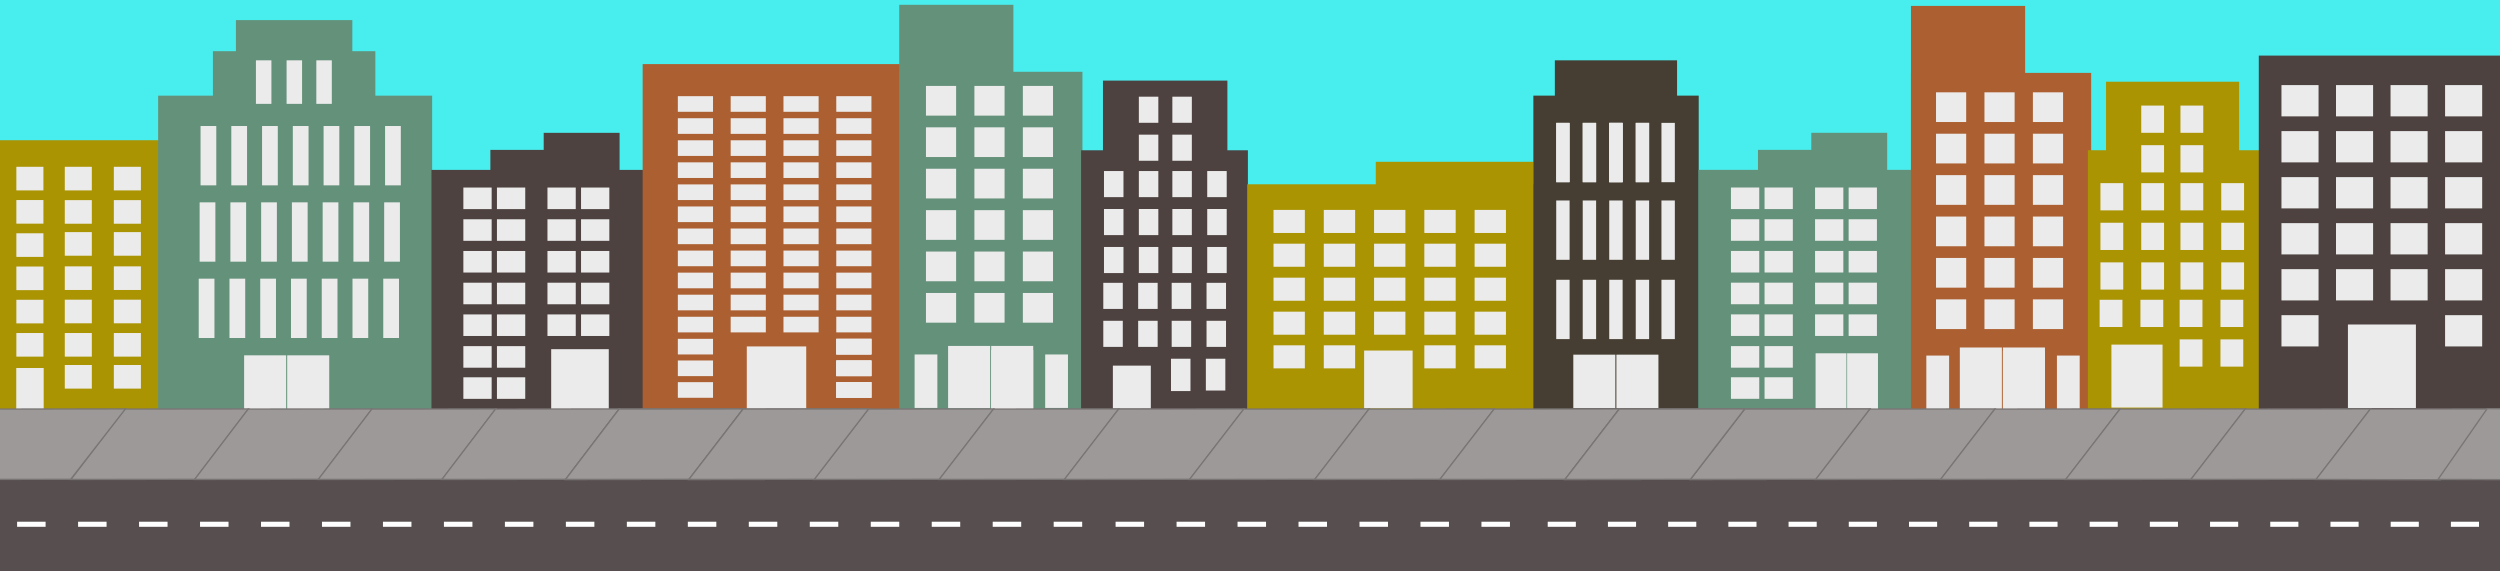 <?xml version="1.0" encoding="UTF-8" standalone="no"?><!-- Generator: Gravit.io --><svg xmlns="http://www.w3.org/2000/svg" xmlns:xlink="http://www.w3.org/1999/xlink" style="isolation:isolate" viewBox="0 0 5470 1250" width="5470pt" height="1250pt"><rect x="0" y="0" width="5470" height="1250" fill="#333333" stroke="none"/><defs><clipPath id="_clipPath_BrwaFZWnv15AohGikmHdFzd0CeXevg7I"><rect width="5470" height="1250"/></clipPath></defs><g clip-path="url(#_clipPath_BrwaFZWnv15AohGikmHdFzd0CeXevg7I)"><rect width="5470" height="1250" style="fill:rgb(72,238,238)"/><rect x="8.667" y="892.667" width="5500" height="155.333" transform="matrix(1,0,0,1,0,0)" fill="rgb(157,153,153)"/><g><g><g><g><g><rect x="-3.268" y="306.804" width="351.96" height="607.908" transform="matrix(1,0,0,1,0,0)" fill="rgb(170,148,1)"/><rect x="346.011" y="209.292" width="599.525" height="699.95" transform="matrix(1,0,0,1,0,0)" fill="rgb(100,145,122)"/><rect x="465.832" y="112" width="355.441" height="125.691" transform="matrix(1,0,0,1,0,0)" fill="rgb(100,145,122)"/><rect x="516.186" y="44" width="254.733" height="73.515" transform="matrix(1,0,0,1,0,0)" fill="rgb(100,145,122)"/><rect x="1894.235" y="443.296" width="38.85" height="22.131" transform="matrix(1,0,0,1,0,0)" fill="rgb(235,235,235)"/><rect x="1894.235" y="474.53" width="38.85" height="22.131" transform="matrix(1,0,0,1,0,0)" fill="rgb(235,235,235)"/><rect x="1894.235" y="505.763" width="38.85" height="22.131" transform="matrix(1,0,0,1,0,0)" fill="rgb(235,235,235)"/><rect x="1894.235" y="536.996" width="38.85" height="22.131" transform="matrix(1,0,0,1,0,0)" fill="rgb(235,235,235)"/><rect x="1894.235" y="568.229" width="38.85" height="22.131" transform="matrix(1,0,0,1,0,0)" fill="rgb(235,235,235)"/><rect x="1894.235" y="599.465" width="38.85" height="22.131" transform="matrix(1,0,0,1,0,0)" fill="rgb(235,235,235)"/><rect x="1894.235" y="630.698" width="38.85" height="22.131" transform="matrix(1,0,0,1,0,0)" fill="rgb(235,235,235)"/><rect x="1894.235" y="661.931" width="38.85" height="22.131" transform="matrix(1,0,0,1,0,0)" fill="rgb(235,235,235)"/><rect x="1894.235" y="693.164" width="38.85" height="22.131" transform="matrix(1,0,0,1,0,0)" fill="rgb(235,235,235)"/><rect x="1894.235" y="724.398" width="38.85" height="22.131" transform="matrix(1,0,0,1,0,0)" fill="rgb(235,235,235)"/><rect x="1894.235" y="755.631" width="38.85" height="22.131" transform="matrix(1,0,0,1,0,0)" fill="rgb(235,235,235)"/><rect x="1894.235" y="786.866" width="38.85" height="22.131" transform="matrix(1,0,0,1,0,0)" fill="rgb(235,235,235)"/><rect x="944.056" y="371.732" width="465.036" height="536.164" transform="matrix(1,0,0,1,0,0)" fill="rgb(77,66,64)"/><rect x="1189.613" y="290.623" width="166.047" height="112.915" transform="matrix(1,0,0,1,0,0)" fill="rgb(77,66,64)"/><rect x="1072.93" y="327.956" width="121.17" height="82.398" transform="matrix(1,0,0,1,0,0)" fill="rgb(77,66,64)"/><rect x="1406.13" y="140.216" width="564.354" height="765.406" transform="matrix(1,0,0,1,0,0)" fill="rgb(172,96,49)"/><rect x="1967.49" y="157.04" width="400.907" height="749.719" transform="matrix(1,0,0,1,0,0)" fill="rgb(100,145,122)"/><rect x="1967.49" y="10.503" width="249.818" height="579.329" transform="matrix(1,0,0,1,0,0)" fill="rgb(100,145,122)"/><rect x="2365.406" y="328.798" width="365.005" height="579.329" transform="matrix(1,0,0,1,0,0)" fill="rgb(77,66,64)"/><rect x="2413.275" y="176.35" width="272.257" height="579.329" transform="matrix(1,0,0,1,0,0)" fill="rgb(77,66,64)"/><g><rect x="2728.915" y="403.227" width="629.179" height="503.882" transform="matrix(1,0,0,1,0,0)" fill="rgb(170,148,1)"/><rect x="3010.193" y="354" width="344.763" height="81.248" transform="matrix(-1,0,0,-1,6365.149,789.248)" fill="rgb(170,148,1)"/></g><rect x="1013.842" y="410.354" width="61.897" height="47.166" transform="matrix(1,0,0,1,0,0)" fill="rgb(235,235,235)"/><rect x="1013.842" y="479.754" width="61.897" height="47.166" transform="matrix(1,0,0,1,0,0)" fill="rgb(235,235,235)"/><rect x="1013.842" y="549.155" width="61.897" height="47.166" transform="matrix(1,0,0,1,0,0)" fill="rgb(235,235,235)"/><rect x="1013.842" y="618.557" width="61.897" height="47.166" transform="matrix(1,0,0,1,0,0)" fill="rgb(235,235,235)"/><rect x="1013.842" y="687.957" width="61.897" height="47.166" transform="matrix(1,0,0,1,0,0)" fill="rgb(235,235,235)"/><rect x="1013.842" y="757.359" width="61.897" height="47.166" transform="matrix(1,0,0,1,0,0)" fill="rgb(235,235,235)"/><rect x="1087.324" y="410.354" width="61.897" height="47.166" transform="matrix(1,0,0,1,0,0)" fill="rgb(235,235,235)"/><rect x="1087.324" y="479.754" width="61.897" height="47.166" transform="matrix(1,0,0,1,0,0)" fill="rgb(235,235,235)"/><rect x="1087.324" y="549.155" width="61.897" height="47.166" transform="matrix(1,0,0,1,0,0)" fill="rgb(235,235,235)"/><rect x="1087.324" y="618.557" width="61.897" height="47.166" transform="matrix(1,0,0,1,0,0)" fill="rgb(235,235,235)"/><rect x="1087.324" y="687.957" width="61.897" height="47.166" transform="matrix(1,0,0,1,0,0)" fill="rgb(235,235,235)"/><rect x="1087.324" y="757.359" width="61.897" height="47.166" transform="matrix(1,0,0,1,0,0)" fill="rgb(235,235,235)"/><rect x="1013.842" y="825.514" width="61.897" height="47.166" transform="matrix(1,0,0,1,0,0)" fill="rgb(235,235,235)"/><rect x="1087.324" y="825.514" width="61.897" height="47.166" transform="matrix(1,0,0,1,0,0)" fill="rgb(235,235,235)"/><rect x="1197.839" y="410.354" width="61.897" height="47.166" transform="matrix(1,0,0,1,0,0)" fill="rgb(235,235,235)"/><rect x="1197.839" y="479.754" width="61.897" height="47.166" transform="matrix(1,0,0,1,0,0)" fill="rgb(235,235,235)"/><rect x="1197.839" y="549.155" width="61.897" height="47.166" transform="matrix(1,0,0,1,0,0)" fill="rgb(235,235,235)"/><rect x="1197.839" y="618.557" width="61.897" height="47.166" transform="matrix(1,0,0,1,0,0)" fill="rgb(235,235,235)"/><rect x="1197.839" y="687.957" width="61.897" height="47.166" transform="matrix(1,0,0,1,0,0)" fill="rgb(235,235,235)"/><rect x="1271.323" y="410.354" width="61.897" height="47.166" transform="matrix(1,0,0,1,0,0)" fill="rgb(235,235,235)"/><rect x="1271.323" y="479.754" width="61.897" height="47.166" transform="matrix(1,0,0,1,0,0)" fill="rgb(235,235,235)"/><rect x="1271.323" y="549.155" width="61.897" height="47.166" transform="matrix(1,0,0,1,0,0)" fill="rgb(235,235,235)"/><rect x="1271.323" y="618.557" width="61.897" height="47.166" transform="matrix(1,0,0,1,0,0)" fill="rgb(235,235,235)"/><rect x="1271.323" y="687.957" width="61.897" height="47.166" transform="matrix(1,0,0,1,0,0)" fill="rgb(235,235,235)"/><g><rect x="35.779" y="583.168" width="59.205" height="51.655" transform="matrix(1,0,0,1,0,0)" fill="rgb(235,235,235)"/><rect x="35.779" y="510.429" width="59.205" height="51.655" transform="matrix(1,0,0,1,0,0)" fill="rgb(235,235,235)"/><rect x="141.728" y="582.798" width="59.205" height="51.655" transform="matrix(1,0,0,1,0,0)" fill="rgb(235,235,235)"/><rect x="35.779" y="655.907" width="59.205" height="51.655" transform="matrix(1,0,0,1,0,0)" fill="rgb(235,235,235)"/><rect x="141.728" y="655.723" width="59.205" height="51.655" transform="matrix(1,0,0,1,0,0)" fill="rgb(235,235,235)"/><rect x="35.779" y="728.646" width="59.205" height="51.655" transform="matrix(1,0,0,1,0,0)" fill="rgb(235,235,235)"/><rect x="141.728" y="728.646" width="59.205" height="51.655" transform="matrix(1,0,0,1,0,0)" fill="rgb(235,235,235)"/><rect x="249.079" y="582.798" width="59.205" height="51.655" transform="matrix(1,0,0,1,0,0)" fill="rgb(235,235,235)"/><rect x="249.079" y="655.723" width="59.205" height="51.655" transform="matrix(1,0,0,1,0,0)" fill="rgb(235,235,235)"/><rect x="249.079" y="728.646" width="59.205" height="51.655" transform="matrix(1,0,0,1,0,0)" fill="rgb(235,235,235)"/><rect x="141.728" y="798.625" width="59.205" height="51.655" transform="matrix(1,0,0,1,0,0)" fill="rgb(235,235,235)"/><rect x="249.079" y="798.625" width="59.205" height="51.655" transform="matrix(1,0,0,1,0,0)" fill="rgb(235,235,235)"/></g><g><rect x="35.779" y="364.951" width="59.205" height="51.655" transform="matrix(1,0,0,1,0,0)" fill="rgb(235,235,235)"/><rect x="141.728" y="364.951" width="59.205" height="51.655" transform="matrix(1,0,0,1,0,0)" fill="rgb(235,235,235)"/><rect x="35.779" y="437.69" width="59.205" height="51.655" transform="matrix(1,0,0,1,0,0)" fill="rgb(235,235,235)"/><rect x="141.728" y="437.874" width="59.205" height="51.655" transform="matrix(1,0,0,1,0,0)" fill="rgb(235,235,235)"/><rect x="249.079" y="364.951" width="59.205" height="51.655" transform="matrix(1,0,0,1,0,0)" fill="rgb(235,235,235)"/><rect x="249.079" y="437.874" width="59.205" height="51.655" transform="matrix(1,0,0,1,0,0)" fill="rgb(235,235,235)"/><rect x="141.728" y="507.853" width="59.205" height="51.655" transform="matrix(1,0,0,1,0,0)" fill="rgb(235,235,235)"/><rect x="249.079" y="507.853" width="59.205" height="51.655" transform="matrix(1,0,0,1,0,0)" fill="rgb(235,235,235)"/></g><g><rect x="1829.767" y="210.418" width="76.943" height="34.2" transform="matrix(1,0,0,1,0,0)" fill="rgb(235,235,235)"/><rect x="1829.767" y="258.684" width="76.943" height="34.2" transform="matrix(1,0,0,1,0,0)" fill="rgb(235,235,235)"/><rect x="1829.767" y="306.95" width="76.943" height="34.2" transform="matrix(1,0,0,1,0,0)" fill="rgb(235,235,235)"/><rect x="1829.767" y="355.215" width="76.943" height="34.2" transform="matrix(1,0,0,1,0,0)" fill="rgb(235,235,235)"/><rect x="1829.767" y="403.481" width="76.943" height="34.2" transform="matrix(1,0,0,1,0,0)" fill="rgb(235,235,235)"/><rect x="1829.767" y="451.75" width="76.943" height="34.2" transform="matrix(1,0,0,1,0,0)" fill="rgb(235,235,235)"/><rect x="1829.767" y="500.015" width="76.943" height="34.2" transform="matrix(1,0,0,1,0,0)" fill="rgb(235,235,235)"/><rect x="1829.767" y="548.281" width="76.943" height="34.2" transform="matrix(1,0,0,1,0,0)" fill="rgb(235,235,235)"/><rect x="1829.767" y="596.547" width="76.943" height="34.2" transform="matrix(1,0,0,1,0,0)" fill="rgb(235,235,235)"/><rect x="1829.767" y="644.813" width="76.943" height="34.2" transform="matrix(1,0,0,1,0,0)" fill="rgb(235,235,235)"/><rect x="1829.767" y="693.078" width="76.943" height="34.2" transform="matrix(1,0,0,1,0,0)" fill="rgb(235,235,235)"/><rect x="1829.767" y="741.347" width="76.943" height="34.2" transform="matrix(1,0,0,1,0,0)" fill="rgb(235,235,235)"/><rect x="1714.225" y="210.418" width="76.943" height="34.2" transform="matrix(1,0,0,1,0,0)" fill="rgb(235,235,235)"/><rect x="1714.225" y="258.684" width="76.943" height="34.2" transform="matrix(1,0,0,1,0,0)" fill="rgb(235,235,235)"/><rect x="1714.225" y="306.95" width="76.943" height="34.2" transform="matrix(1,0,0,1,0,0)" fill="rgb(235,235,235)"/><rect x="1714.225" y="355.215" width="76.943" height="34.2" transform="matrix(1,0,0,1,0,0)" fill="rgb(235,235,235)"/><rect x="1714.225" y="403.481" width="76.943" height="34.2" transform="matrix(1,0,0,1,0,0)" fill="rgb(235,235,235)"/><rect x="1714.225" y="451.75" width="76.943" height="34.2" transform="matrix(1,0,0,1,0,0)" fill="rgb(235,235,235)"/><rect x="1714.225" y="500.015" width="76.943" height="34.2" transform="matrix(1,0,0,1,0,0)" fill="rgb(235,235,235)"/><rect x="1714.225" y="548.281" width="76.943" height="34.2" transform="matrix(1,0,0,1,0,0)" fill="rgb(235,235,235)"/><rect x="1714.225" y="596.547" width="76.943" height="34.2" transform="matrix(1,0,0,1,0,0)" fill="rgb(235,235,235)"/><rect x="1714.225" y="644.813" width="76.943" height="34.2" transform="matrix(1,0,0,1,0,0)" fill="rgb(235,235,235)"/><rect x="1714.225" y="693.078" width="76.943" height="34.2" transform="matrix(1,0,0,1,0,0)" fill="rgb(235,235,235)"/><rect x="1598.684" y="210.418" width="76.943" height="34.2" transform="matrix(1,0,0,1,0,0)" fill="rgb(235,235,235)"/><rect x="1598.684" y="258.684" width="76.943" height="34.2" transform="matrix(1,0,0,1,0,0)" fill="rgb(235,235,235)"/><rect x="1598.684" y="306.95" width="76.943" height="34.2" transform="matrix(1,0,0,1,0,0)" fill="rgb(235,235,235)"/><rect x="1598.684" y="355.215" width="76.943" height="34.2" transform="matrix(1,0,0,1,0,0)" fill="rgb(235,235,235)"/><rect x="1598.684" y="403.481" width="76.943" height="34.2" transform="matrix(1,0,0,1,0,0)" fill="rgb(235,235,235)"/><rect x="1598.684" y="451.75" width="76.943" height="34.2" transform="matrix(1,0,0,1,0,0)" fill="rgb(235,235,235)"/><rect x="1598.684" y="500.015" width="76.943" height="34.2" transform="matrix(1,0,0,1,0,0)" fill="rgb(235,235,235)"/><rect x="1598.684" y="548.281" width="76.943" height="34.2" transform="matrix(1,0,0,1,0,0)" fill="rgb(235,235,235)"/><rect x="1598.684" y="596.547" width="76.943" height="34.2" transform="matrix(1,0,0,1,0,0)" fill="rgb(235,235,235)"/><rect x="1598.684" y="644.813" width="76.943" height="34.2" transform="matrix(1,0,0,1,0,0)" fill="rgb(235,235,235)"/><rect x="1598.684" y="693.078" width="76.943" height="34.2" transform="matrix(1,0,0,1,0,0)" fill="rgb(235,235,235)"/><rect x="1483.142" y="210.418" width="76.943" height="34.2" transform="matrix(1,0,0,1,0,0)" fill="rgb(235,235,235)"/><rect x="1483.142" y="258.684" width="76.943" height="34.2" transform="matrix(1,0,0,1,0,0)" fill="rgb(235,235,235)"/><rect x="1483.142" y="306.95" width="76.943" height="34.2" transform="matrix(1,0,0,1,0,0)" fill="rgb(235,235,235)"/><rect x="1483.142" y="355.215" width="76.943" height="34.2" transform="matrix(1,0,0,1,0,0)" fill="rgb(235,235,235)"/><rect x="1483.142" y="403.481" width="76.943" height="34.2" transform="matrix(1,0,0,1,0,0)" fill="rgb(235,235,235)"/><rect x="1483.142" y="451.75" width="76.943" height="34.2" transform="matrix(1,0,0,1,0,0)" fill="rgb(235,235,235)"/><rect x="1483.142" y="500.015" width="76.943" height="34.2" transform="matrix(1,0,0,1,0,0)" fill="rgb(235,235,235)"/><rect x="1483.142" y="548.281" width="76.943" height="34.2" transform="matrix(1,0,0,1,0,0)" fill="rgb(235,235,235)"/><rect x="1483.142" y="596.547" width="76.943" height="34.2" transform="matrix(1,0,0,1,0,0)" fill="rgb(235,235,235)"/><rect x="1483.142" y="644.813" width="76.943" height="34.2" transform="matrix(1,0,0,1,0,0)" fill="rgb(235,235,235)"/><rect x="1483.142" y="693.078" width="76.943" height="34.2" transform="matrix(1,0,0,1,0,0)" fill="rgb(235,235,235)"/><rect x="1483.142" y="741.347" width="76.943" height="34.2" transform="matrix(1,0,0,1,0,0)" fill="rgb(235,235,235)"/><rect x="1829.767" y="788.742" width="76.943" height="34.2" transform="matrix(1,0,0,1,0,0)" fill="rgb(235,235,235)"/><rect x="1483.142" y="788.742" width="76.943" height="34.2" transform="matrix(1,0,0,1,0,0)" fill="rgb(235,235,235)"/><rect x="1829.767" y="836.137" width="76.943" height="34.2" transform="matrix(1,0,0,1,0,0)" fill="rgb(235,235,235)"/><rect x="1829.767" y="741.347" width="76.943" height="34.2" transform="matrix(1,0,0,1,0,0)" fill="rgb(235,235,235)"/><rect x="1829.767" y="788.742" width="76.943" height="34.2" transform="matrix(1,0,0,1,0,0)" fill="rgb(235,235,235)"/><rect x="1829.767" y="836.137" width="76.943" height="34.2" transform="matrix(1,0,0,1,0,0)" fill="rgb(235,235,235)"/><rect x="1829.767" y="741.347" width="76.943" height="34.2" transform="matrix(1,0,0,1,0,0)" fill="rgb(235,235,235)"/><rect x="1829.767" y="788.742" width="76.943" height="34.2" transform="matrix(1,0,0,1,0,0)" fill="rgb(235,235,235)"/><rect x="1829.767" y="836.137" width="76.943" height="34.2" transform="matrix(1,0,0,1,0,0)" fill="rgb(235,235,235)"/><rect x="1483.142" y="836.137" width="76.943" height="34.2" transform="matrix(1,0,0,1,0,0)" fill="rgb(235,235,235)"/></g><g><g><rect x="559.974" y="132" width="33.882" height="95.231" transform="matrix(1,0,0,1,0,0)" fill="rgb(235,235,235)"/><rect x="627.062" y="132" width="33.882" height="95.231" transform="matrix(1,0,0,1,0,0)" fill="rgb(235,235,235)"/><rect x="692.118" y="132" width="33.882" height="95.231" transform="matrix(1,0,0,1,0,0)" fill="rgb(235,235,235)"/></g><g><g><rect x="434.799" y="609.724" width="34.432" height="129.819" transform="matrix(1,0,0,1,0,0)" fill="rgb(235,235,235)"/><rect x="502.093" y="609.724" width="34.432" height="129.819" transform="matrix(1,0,0,1,0,0)" fill="rgb(235,235,235)"/><rect x="569.388" y="609.724" width="34.432" height="129.819" transform="matrix(1,0,0,1,0,0)" fill="rgb(235,235,235)"/><rect x="636.683" y="609.724" width="34.432" height="129.819" transform="matrix(1,0,0,1,0,0)" fill="rgb(235,235,235)"/><rect x="703.978" y="609.724" width="34.432" height="129.819" transform="matrix(1,0,0,1,0,0)" fill="rgb(235,235,235)"/><rect x="771.273" y="609.724" width="34.432" height="129.819" transform="matrix(1,0,0,1,0,0)" fill="rgb(235,235,235)"/><rect x="838.568" y="609.724" width="34.432" height="129.819" transform="matrix(1,0,0,1,0,0)" fill="rgb(235,235,235)"/></g><g><rect x="436.799" y="442.724" width="34.432" height="129.819" transform="matrix(1,0,0,1,0,0)" fill="rgb(235,235,235)"/><rect x="504.093" y="442.724" width="34.432" height="129.819" transform="matrix(1,0,0,1,0,0)" fill="rgb(235,235,235)"/><rect x="571.388" y="442.724" width="34.432" height="129.819" transform="matrix(1,0,0,1,0,0)" fill="rgb(235,235,235)"/><rect x="638.683" y="442.724" width="34.432" height="129.819" transform="matrix(1,0,0,1,0,0)" fill="rgb(235,235,235)"/><rect x="705.978" y="442.724" width="34.432" height="129.819" transform="matrix(1,0,0,1,0,0)" fill="rgb(235,235,235)"/><rect x="773.273" y="442.724" width="34.432" height="129.819" transform="matrix(1,0,0,1,0,0)" fill="rgb(235,235,235)"/><rect x="840.568" y="442.724" width="34.432" height="129.819" transform="matrix(1,0,0,1,0,0)" fill="rgb(235,235,235)"/></g><g><rect x="438.799" y="275.724" width="34.432" height="129.819" transform="matrix(1,0,0,1,0,0)" fill="rgb(235,235,235)"/><rect x="506.093" y="275.724" width="34.432" height="129.819" transform="matrix(1,0,0,1,0,0)" fill="rgb(235,235,235)"/><rect x="573.388" y="275.724" width="34.432" height="129.819" transform="matrix(1,0,0,1,0,0)" fill="rgb(235,235,235)"/><rect x="640.683" y="275.724" width="34.432" height="129.819" transform="matrix(1,0,0,1,0,0)" fill="rgb(235,235,235)"/><rect x="707.978" y="275.724" width="34.432" height="129.819" transform="matrix(1,0,0,1,0,0)" fill="rgb(235,235,235)"/><rect x="775.273" y="275.724" width="34.432" height="129.819" transform="matrix(1,0,0,1,0,0)" fill="rgb(235,235,235)"/><rect x="842.568" y="275.724" width="34.432" height="129.819" transform="matrix(1,0,0,1,0,0)" fill="rgb(235,235,235)"/></g></g></g><g><rect x="2415.518" y="374.237" width="42.633" height="57.108" transform="matrix(1,0,0,1,0,0)" fill="rgb(235,235,235)"/><rect x="2491.811" y="374.237" width="42.633" height="57.108" transform="matrix(1,0,0,1,0,0)" fill="rgb(235,235,235)"/><rect x="2415.518" y="540.37" width="42.633" height="57.108" transform="matrix(1,0,0,1,0,0)" fill="rgb(235,235,235)"/><rect x="2491.811" y="540.37" width="42.633" height="57.108" transform="matrix(1,0,0,1,0,0)" fill="rgb(235,235,235)"/><rect x="2415.518" y="457.302" width="42.633" height="57.108" transform="matrix(1,0,0,1,0,0)" fill="rgb(235,235,235)"/><rect x="2491.811" y="457.302" width="42.633" height="57.108" transform="matrix(1,0,0,1,0,0)" fill="rgb(235,235,235)"/></g><g><rect x="2565.112" y="374.237" width="42.633" height="57.108" transform="matrix(1,0,0,1,0,0)" fill="rgb(235,235,235)"/><rect x="2491.811" y="294.631" width="42.633" height="57.108" transform="matrix(1,0,0,1,0,0)" fill="rgb(235,235,235)"/><rect x="2565.112" y="294.631" width="42.633" height="57.108" transform="matrix(1,0,0,1,0,0)" fill="rgb(235,235,235)"/><rect x="2491.811" y="211.565" width="42.633" height="57.108" transform="matrix(1,0,0,1,0,0)" fill="rgb(235,235,235)"/><rect x="2565.112" y="211.565" width="42.633" height="57.108" transform="matrix(1,0,0,1,0,0)" fill="rgb(235,235,235)"/><rect x="2641.403" y="374.237" width="42.633" height="57.108" transform="matrix(1,0,0,1,0,0)" fill="rgb(235,235,235)"/><rect x="2565.112" y="540.37" width="42.633" height="57.108" transform="matrix(1,0,0,1,0,0)" fill="rgb(235,235,235)"/><rect x="2641.403" y="540.37" width="42.633" height="57.108" transform="matrix(1,0,0,1,0,0)" fill="rgb(235,235,235)"/><rect x="2565.112" y="457.302" width="42.633" height="57.108" transform="matrix(1,0,0,1,0,0)" fill="rgb(235,235,235)"/><rect x="2641.403" y="457.302" width="42.633" height="57.108" transform="matrix(1,0,0,1,0,0)" fill="rgb(235,235,235)"/></g><g><rect x="2414.022" y="618.821" width="42.633" height="57.108" transform="matrix(1,0,0,1,0,0)" fill="rgb(235,235,235)"/><rect x="2490.315" y="618.821" width="42.633" height="57.108" transform="matrix(1,0,0,1,0,0)" fill="rgb(235,235,235)"/><rect x="2414.022" y="701.889" width="42.633" height="57.108" transform="matrix(1,0,0,1,0,0)" fill="rgb(235,235,235)"/><rect x="2490.315" y="701.889" width="42.633" height="57.108" transform="matrix(1,0,0,1,0,0)" fill="rgb(235,235,235)"/></g><g><rect x="2563.614" y="618.821" width="42.633" height="57.108" transform="matrix(1,0,0,1,0,0)" fill="rgb(235,235,235)"/><rect x="2639.907" y="618.821" width="42.633" height="57.108" transform="matrix(1,0,0,1,0,0)" fill="rgb(235,235,235)"/><rect x="2563.614" y="701.889" width="42.633" height="57.108" transform="matrix(1,0,0,1,0,0)" fill="rgb(235,235,235)"/><rect x="2639.907" y="701.889" width="42.633" height="57.108" transform="matrix(1,0,0,1,0,0)" fill="rgb(235,235,235)"/><rect x="2562.119" y="784.902" width="42.633" height="70.739" transform="matrix(1,0,0,1,0,0)" fill="rgb(235,235,235)"/><rect x="2638.411" y="784.902" width="42.633" height="69.604" transform="matrix(1,0,0,1,0,0)" fill="rgb(235,235,235)"/></g><rect x="35.575" y="805.199" width="60.005" height="100.674" transform="matrix(1,0,0,1,0,0)" fill="rgb(235,235,235)"/><rect x="534.133" y="777.467" width="92" height="122.681" transform="matrix(1,0,0,1,0,0)" fill="rgb(235,235,235)"/><rect x="628.376" y="777.467" width="92" height="122.681" transform="matrix(1,0,0,1,0,0)" fill="rgb(235,235,235)"/><rect x="2074.449" y="756.903" width="92" height="136.313" transform="matrix(1,0,0,1,0,0)" fill="rgb(235,235,235)"/><rect x="2001.15" y="775.559" width="49.832" height="117.001" transform="matrix(1,0,0,1,0,0)" fill="rgb(235,235,235)"/><rect x="2286.87" y="775.559" width="49.832" height="117.001" transform="matrix(1,0,0,1,0,0)" fill="rgb(235,235,235)"/><rect x="2168.692" y="765.903" width="92" height="136.313" transform="matrix(1,0,0,1,0,0)" fill="rgb(235,235,235)"/><rect x="2168.692" y="756.903" width="92" height="136.313" transform="matrix(1,0,0,1,0,0)" fill="rgb(235,235,235)"/><rect x="1206" y="764" width="126" height="139.35" transform="matrix(1,0,0,1,0,0)" fill="rgb(235,235,235)"/><rect x="1634" y="758" width="130" height="150.642" transform="matrix(1,0,0,1,0,0)" fill="rgb(235,235,235)"/><rect x="2434.966" y="800" width="83.023" height="93.85" transform="matrix(1,0,0,1,0,0)" fill="rgb(235,235,235)"/><g><rect x="3354.988" y="209.209" width="361.806" height="699.95" transform="matrix(1,0,0,1,0,0)" fill="rgb(70,62,50)"/><rect x="3402.009" y="132" width="267.423" height="126.054" transform="matrix(1,0,0,1,0,0)" fill="rgb(70,62,50)"/><rect x="3716.281" y="371.648" width="476.697" height="536.164" transform="matrix(1,0,0,1,0,0)" fill="rgb(100,145,122)"/><rect x="3963.107" y="290.539" width="166.047" height="112.915" transform="matrix(1,0,0,1,0,0)" fill="rgb(100,145,122)"/><rect x="3846.427" y="327.872" width="121.17" height="82.398" transform="matrix(1,0,0,1,0,0)" fill="rgb(100,145,122)"/><rect x="4181.167" y="159.461" width="394.314" height="749.719" transform="matrix(1,0,0,1,0,0)" fill="rgb(172,96,49)"/><rect x="4181.167" y="12.924" width="249.818" height="579.329" transform="matrix(1,0,0,1,0,0)" fill="rgb(172,96,49)"/><rect x="4568.286" y="328.714" width="375.799" height="579.329" transform="matrix(1,0,0,1,0,0)" fill="rgb(170,148,1)"/><rect x="4608" y="178.771" width="291.208" height="579.329" transform="matrix(1,0,0,1,0,0)" fill="rgb(170,148,1)"/><rect x="3787.337" y="410.27" width="61.897" height="47.166" transform="matrix(1,0,0,1,0,0)" fill="rgb(235,235,235)"/><rect x="3787.337" y="479.67" width="61.897" height="47.166" transform="matrix(1,0,0,1,0,0)" fill="rgb(235,235,235)"/><rect x="3787.337" y="549.072" width="61.897" height="47.166" transform="matrix(1,0,0,1,0,0)" fill="rgb(235,235,235)"/><rect x="3787.337" y="618.473" width="61.897" height="47.166" transform="matrix(1,0,0,1,0,0)" fill="rgb(235,235,235)"/><rect x="3787.337" y="687.873" width="61.897" height="47.166" transform="matrix(1,0,0,1,0,0)" fill="rgb(235,235,235)"/><rect x="3787.337" y="757.275" width="61.897" height="47.166" transform="matrix(1,0,0,1,0,0)" fill="rgb(235,235,235)"/><rect x="3860.82" y="410.27" width="61.897" height="47.166" transform="matrix(1,0,0,1,0,0)" fill="rgb(235,235,235)"/><rect x="3860.82" y="479.67" width="61.897" height="47.166" transform="matrix(1,0,0,1,0,0)" fill="rgb(235,235,235)"/><rect x="3860.82" y="549.072" width="61.897" height="47.166" transform="matrix(1,0,0,1,0,0)" fill="rgb(235,235,235)"/><rect x="3860.82" y="618.473" width="61.897" height="47.166" transform="matrix(1,0,0,1,0,0)" fill="rgb(235,235,235)"/><rect x="3860.82" y="687.873" width="61.897" height="47.166" transform="matrix(1,0,0,1,0,0)" fill="rgb(235,235,235)"/><rect x="3860.82" y="757.275" width="61.897" height="47.166" transform="matrix(1,0,0,1,0,0)" fill="rgb(235,235,235)"/><rect x="3787.337" y="825.431" width="61.897" height="47.166" transform="matrix(1,0,0,1,0,0)" fill="rgb(235,235,235)"/><rect x="3860.82" y="825.431" width="61.897" height="47.166" transform="matrix(1,0,0,1,0,0)" fill="rgb(235,235,235)"/><rect x="3971.336" y="410.27" width="61.897" height="47.166" transform="matrix(1,0,0,1,0,0)" fill="rgb(235,235,235)"/><rect x="3971.336" y="479.67" width="61.897" height="47.166" transform="matrix(1,0,0,1,0,0)" fill="rgb(235,235,235)"/><rect x="3971.336" y="549.072" width="61.897" height="47.166" transform="matrix(1,0,0,1,0,0)" fill="rgb(235,235,235)"/><rect x="3971.336" y="618.473" width="61.897" height="47.166" transform="matrix(1,0,0,1,0,0)" fill="rgb(235,235,235)"/><rect x="3971.336" y="687.873" width="61.897" height="47.166" transform="matrix(1,0,0,1,0,0)" fill="rgb(235,235,235)"/><rect x="4044.817" y="410.27" width="61.897" height="47.166" transform="matrix(1,0,0,1,0,0)" fill="rgb(235,235,235)"/><rect x="4044.817" y="479.67" width="61.897" height="47.166" transform="matrix(1,0,0,1,0,0)" fill="rgb(235,235,235)"/><rect x="4044.817" y="549.072" width="61.897" height="47.166" transform="matrix(1,0,0,1,0,0)" fill="rgb(235,235,235)"/><rect x="4044.817" y="618.473" width="61.897" height="47.166" transform="matrix(1,0,0,1,0,0)" fill="rgb(235,235,235)"/><rect x="4044.817" y="687.873" width="61.897" height="47.166" transform="matrix(1,0,0,1,0,0)" fill="rgb(235,235,235)"/><g><g><rect x="3405.003" y="268.833" width="29.293" height="129.819" transform="matrix(1,0,0,1,0,0)" fill="rgb(235,235,235)"/><rect x="3463.004" y="268.833" width="29.293" height="129.819" transform="matrix(1,0,0,1,0,0)" fill="rgb(235,235,235)"/><rect x="3521.006" y="268.833" width="29.293" height="129.819" transform="matrix(1,0,0,1,0,0)" fill="rgb(235,235,235)"/><rect x="3579.007" y="268.833" width="29.293" height="129.819" transform="matrix(1,0,0,1,0,0)" fill="rgb(235,235,235)"/></g><g><rect x="3405.003" y="268.833" width="29.293" height="129.819" transform="matrix(1,0,0,1,0,0)" fill="rgb(235,235,235)"/><rect x="3463.004" y="268.833" width="29.293" height="129.819" transform="matrix(1,0,0,1,0,0)" fill="rgb(235,235,235)"/><rect x="3521.006" y="268.833" width="29.293" height="129.819" transform="matrix(1,0,0,1,0,0)" fill="rgb(235,235,235)"/><rect x="3521.006" y="268.833" width="29.293" height="129.819" transform="matrix(1,0,0,1,0,0)" fill="rgb(235,235,235)"/><rect x="3579.007" y="268.833" width="29.293" height="129.819" transform="matrix(1,0,0,1,0,0)" fill="rgb(235,235,235)"/><rect x="3635.251" y="268.833" width="29.293" height="129.819" transform="matrix(1,0,0,1,0,0)" fill="rgb(235,235,235)"/></g><g><rect x="3405.003" y="438.643" width="29.293" height="129.819" transform="matrix(1,0,0,1,0,0)" fill="rgb(235,235,235)"/><rect x="3463.004" y="438.643" width="29.293" height="129.819" transform="matrix(1,0,0,1,0,0)" fill="rgb(235,235,235)"/><rect x="3521.006" y="438.643" width="29.293" height="129.819" transform="matrix(1,0,0,1,0,0)" fill="rgb(235,235,235)"/><rect x="3579.007" y="438.643" width="29.293" height="129.819" transform="matrix(1,0,0,1,0,0)" fill="rgb(235,235,235)"/><rect x="3635.251" y="438.643" width="29.293" height="129.819" transform="matrix(1,0,0,1,0,0)" fill="rgb(235,235,235)"/></g><g><rect x="3405.003" y="612.145" width="29.293" height="129.819" transform="matrix(1,0,0,1,0,0)" fill="rgb(235,235,235)"/><rect x="3463.004" y="612.145" width="29.293" height="129.819" transform="matrix(1,0,0,1,0,0)" fill="rgb(235,235,235)"/><rect x="3521.006" y="612.145" width="29.293" height="129.819" transform="matrix(1,0,0,1,0,0)" fill="rgb(235,235,235)"/><rect x="3579.007" y="612.145" width="29.293" height="129.819" transform="matrix(1,0,0,1,0,0)" fill="rgb(235,235,235)"/><rect x="3635.251" y="612.145" width="29.293" height="129.819" transform="matrix(1,0,0,1,0,0)" fill="rgb(235,235,235)"/></g></g><g><rect x="4595.75" y="400.714" width="49.894" height="59.586" transform="matrix(1,0,0,1,0,0)" fill="rgb(235,235,235)"/><rect x="4685.037" y="400.714" width="49.894" height="59.586" transform="matrix(1,0,0,1,0,0)" fill="rgb(235,235,235)"/><rect x="4595.75" y="574.053" width="49.894" height="59.586" transform="matrix(1,0,0,1,0,0)" fill="rgb(235,235,235)"/><rect x="4685.037" y="574.053" width="49.894" height="59.586" transform="matrix(1,0,0,1,0,0)" fill="rgb(235,235,235)"/><rect x="4595.75" y="487.383" width="49.894" height="59.586" transform="matrix(1,0,0,1,0,0)" fill="rgb(235,235,235)"/><rect x="4685.037" y="487.383" width="49.894" height="59.586" transform="matrix(1,0,0,1,0,0)" fill="rgb(235,235,235)"/></g><g><rect x="4770.819" y="400.714" width="49.894" height="59.586" transform="matrix(1,0,0,1,0,0)" fill="rgb(235,235,235)"/><rect x="4685.037" y="317.655" width="49.894" height="59.586" transform="matrix(1,0,0,1,0,0)" fill="rgb(235,235,235)"/><rect x="4770.819" y="317.655" width="49.894" height="59.586" transform="matrix(1,0,0,1,0,0)" fill="rgb(235,235,235)"/><rect x="4685.037" y="230.986" width="49.894" height="59.586" transform="matrix(1,0,0,1,0,0)" fill="rgb(235,235,235)"/><rect x="4770.819" y="230.986" width="49.894" height="59.586" transform="matrix(1,0,0,1,0,0)" fill="rgb(235,235,235)"/><rect x="4860.106" y="400.714" width="49.894" height="59.586" transform="matrix(1,0,0,1,0,0)" fill="rgb(235,235,235)"/><rect x="4770.819" y="574.053" width="49.894" height="59.586" transform="matrix(1,0,0,1,0,0)" fill="rgb(235,235,235)"/><rect x="4860.106" y="574.053" width="49.894" height="59.586" transform="matrix(1,0,0,1,0,0)" fill="rgb(235,235,235)"/><rect x="4770.819" y="487.383" width="49.894" height="59.586" transform="matrix(1,0,0,1,0,0)" fill="rgb(235,235,235)"/><rect x="4860.106" y="487.383" width="49.894" height="59.586" transform="matrix(1,0,0,1,0,0)" fill="rgb(235,235,235)"/></g><g><rect x="4594" y="655.908" width="49.894" height="59.586" transform="matrix(1,0,0,1,0,0)" fill="rgb(235,235,235)"/><rect x="4683.286" y="655.908" width="49.894" height="59.586" transform="matrix(1,0,0,1,0,0)" fill="rgb(235,235,235)"/></g><g><rect x="4769.069" y="655.908" width="49.894" height="59.586" transform="matrix(1,0,0,1,0,0)" fill="rgb(235,235,235)"/><rect x="4858.355" y="655.908" width="49.894" height="59.586" transform="matrix(1,0,0,1,0,0)" fill="rgb(235,235,235)"/><rect x="4769.069" y="742.578" width="49.894" height="59.586" transform="matrix(1,0,0,1,0,0)" fill="rgb(235,235,235)"/><rect x="4858.355" y="742.578" width="49.894" height="59.586" transform="matrix(1,0,0,1,0,0)" fill="rgb(235,235,235)"/></g><rect x="3442.399" y="776" width="92" height="117.083" transform="matrix(1,0,0,1,0,0)" fill="rgb(235,235,235)"/><rect x="3536.642" y="776" width="92" height="117.083" transform="matrix(1,0,0,1,0,0)" fill="rgb(235,235,235)"/><rect x="4288.125" y="760.323" width="92" height="136.313" transform="matrix(1,0,0,1,0,0)" fill="rgb(235,235,235)"/><rect x="4214.824" y="777.979" width="49.832" height="117.001" transform="matrix(1,0,0,1,0,0)" fill="rgb(235,235,235)"/><rect x="4500.544" y="777.979" width="49.832" height="117.001" transform="matrix(1,0,0,1,0,0)" fill="rgb(235,235,235)"/><rect x="4382.368" y="768.323" width="92" height="136.313" transform="matrix(1,0,0,1,0,0)" fill="rgb(235,235,235)"/><rect x="4382.368" y="760.323" width="92" height="136.313" transform="matrix(1,0,0,1,0,0)" fill="rgb(235,235,235)"/><rect x="3972.506" y="773" width="67.494" height="123.266" transform="matrix(1,0,0,1,0,0)" fill="rgb(235,235,235)"/><rect x="4041.506" y="773" width="67.494" height="123.266" transform="matrix(1,0,0,1,0,0)" fill="rgb(235,235,235)"/><rect x="4619.782" y="754" width="111.882" height="137.771" transform="matrix(1,0,0,1,0,0)" fill="rgb(235,235,235)"/><g><rect x="2786.446" y="681.921" width="68.554" height="50.458" transform="matrix(1,0,0,1,0,0)" fill="rgb(235,235,235)"/><rect x="2786.446" y="755.544" width="68.554" height="50.458" transform="matrix(1,0,0,1,0,0)" fill="rgb(235,235,235)"/><rect x="2786.446" y="607.564" width="68.554" height="50.458" transform="matrix(1,0,0,1,0,0)" fill="rgb(235,235,235)"/><rect x="2786.446" y="533.206" width="68.554" height="50.458" transform="matrix(1,0,0,1,0,0)" fill="rgb(235,235,235)"/><rect x="2786.446" y="459.275" width="68.554" height="50.458" transform="matrix(1,0,0,1,0,0)" fill="rgb(235,235,235)"/></g><g><rect x="2896.446" y="681.921" width="68.554" height="50.458" transform="matrix(1,0,0,1,0,0)" fill="rgb(235,235,235)"/><rect x="2896.446" y="755.544" width="68.554" height="50.458" transform="matrix(1,0,0,1,0,0)" fill="rgb(235,235,235)"/><rect x="2896.446" y="607.564" width="68.554" height="50.458" transform="matrix(1,0,0,1,0,0)" fill="rgb(235,235,235)"/><rect x="2896.446" y="533.206" width="68.554" height="50.458" transform="matrix(1,0,0,1,0,0)" fill="rgb(235,235,235)"/><rect x="2896.446" y="459.275" width="68.554" height="50.458" transform="matrix(1,0,0,1,0,0)" fill="rgb(235,235,235)"/></g><g><rect x="3006.446" y="681.921" width="68.554" height="50.458" transform="matrix(1,0,0,1,0,0)" fill="rgb(235,235,235)"/><rect x="3006.446" y="607.564" width="68.554" height="50.458" transform="matrix(1,0,0,1,0,0)" fill="rgb(235,235,235)"/><rect x="3006.446" y="533.206" width="68.554" height="50.458" transform="matrix(1,0,0,1,0,0)" fill="rgb(235,235,235)"/><rect x="3006.446" y="459.275" width="68.554" height="50.458" transform="matrix(1,0,0,1,0,0)" fill="rgb(235,235,235)"/></g><g><rect x="3116.446" y="681.921" width="68.554" height="50.458" transform="matrix(1,0,0,1,0,0)" fill="rgb(235,235,235)"/><rect x="3116.446" y="755.544" width="68.554" height="50.458" transform="matrix(1,0,0,1,0,0)" fill="rgb(235,235,235)"/><rect x="3116.446" y="607.564" width="68.554" height="50.458" transform="matrix(1,0,0,1,0,0)" fill="rgb(235,235,235)"/><rect x="3116.446" y="533.206" width="68.554" height="50.458" transform="matrix(1,0,0,1,0,0)" fill="rgb(235,235,235)"/><rect x="3116.446" y="459.275" width="68.554" height="50.458" transform="matrix(1,0,0,1,0,0)" fill="rgb(235,235,235)"/></g><g><rect x="3226.446" y="681.921" width="68.554" height="50.458" transform="matrix(1,0,0,1,0,0)" fill="rgb(235,235,235)"/><rect x="3226.446" y="755.544" width="68.554" height="50.458" transform="matrix(1,0,0,1,0,0)" fill="rgb(235,235,235)"/><rect x="3226.446" y="607.564" width="68.554" height="50.458" transform="matrix(1,0,0,1,0,0)" fill="rgb(235,235,235)"/><rect x="3226.446" y="533.206" width="68.554" height="50.458" transform="matrix(1,0,0,1,0,0)" fill="rgb(235,235,235)"/><rect x="3226.446" y="459.275" width="68.554" height="50.458" transform="matrix(1,0,0,1,0,0)" fill="rgb(235,235,235)"/></g><rect x="2984.704" y="767" width="106.095" height="126.49" transform="matrix(1,0,0,1,0,0)" fill="rgb(235,235,235)"/></g><g><rect x="4942.22" y="121.634" width="533.512" height="773.71" transform="matrix(1,0,0,1,0,0)" fill="rgb(77,66,64)"/><g><rect x="4991.835" y="186.185" width="81.165" height="68.423" transform="matrix(1,0,0,1,0,0)" fill="rgb(235,235,235)"/><rect x="4991.835" y="286.862" width="81.165" height="68.423" transform="matrix(1,0,0,1,0,0)" fill="rgb(235,235,235)"/><rect x="4991.835" y="387.541" width="81.165" height="68.423" transform="matrix(1,0,0,1,0,0)" fill="rgb(235,235,235)"/><rect x="4991.835" y="488.221" width="81.165" height="68.423" transform="matrix(1,0,0,1,0,0)" fill="rgb(235,235,235)"/><rect x="4991.835" y="588.898" width="81.165" height="68.423" transform="matrix(1,0,0,1,0,0)" fill="rgb(235,235,235)"/><rect x="4991.835" y="689.577" width="81.165" height="68.423" transform="matrix(1,0,0,1,0,0)" fill="rgb(235,235,235)"/></g><g><rect x="5111.168" y="186.185" width="81.165" height="68.423" transform="matrix(1,0,0,1,0,0)" fill="rgb(235,235,235)"/><rect x="5111.168" y="286.862" width="81.165" height="68.423" transform="matrix(1,0,0,1,0,0)" fill="rgb(235,235,235)"/><rect x="5111.168" y="387.541" width="81.165" height="68.423" transform="matrix(1,0,0,1,0,0)" fill="rgb(235,235,235)"/><rect x="5111.168" y="488.221" width="81.165" height="68.423" transform="matrix(1,0,0,1,0,0)" fill="rgb(235,235,235)"/><rect x="5111.168" y="588.898" width="81.165" height="68.423" transform="matrix(1,0,0,1,0,0)" fill="rgb(235,235,235)"/></g><g><rect x="5230.502" y="186.185" width="81.165" height="68.423" transform="matrix(1,0,0,1,0,0)" fill="rgb(235,235,235)"/><rect x="5230.502" y="286.862" width="81.165" height="68.423" transform="matrix(1,0,0,1,0,0)" fill="rgb(235,235,235)"/><rect x="5230.502" y="387.541" width="81.165" height="68.423" transform="matrix(1,0,0,1,0,0)" fill="rgb(235,235,235)"/><rect x="5230.502" y="488.221" width="81.165" height="68.423" transform="matrix(1,0,0,1,0,0)" fill="rgb(235,235,235)"/><rect x="5230.502" y="588.898" width="81.165" height="68.423" transform="matrix(1,0,0,1,0,0)" fill="rgb(235,235,235)"/></g><g><rect x="5349.835" y="186.185" width="81.165" height="68.423" transform="matrix(1,0,0,1,0,0)" fill="rgb(235,235,235)"/><rect x="5349.835" y="286.862" width="81.165" height="68.423" transform="matrix(1,0,0,1,0,0)" fill="rgb(235,235,235)"/><rect x="5349.835" y="387.541" width="81.165" height="68.423" transform="matrix(1,0,0,1,0,0)" fill="rgb(235,235,235)"/><rect x="5349.835" y="488.221" width="81.165" height="68.423" transform="matrix(1,0,0,1,0,0)" fill="rgb(235,235,235)"/><rect x="5349.835" y="588.898" width="81.165" height="68.423" transform="matrix(1,0,0,1,0,0)" fill="rgb(235,235,235)"/><rect x="5349.835" y="689.577" width="81.165" height="68.423" transform="matrix(1,0,0,1,0,0)" fill="rgb(235,235,235)"/></g><rect x="5137.269" y="710" width="148.731" height="182.896" transform="matrix(1,0,0,1,0,0)" fill="rgb(235,235,235)"/></g></g><g><g><rect x="3281.267" y="1040.936" width="2194.464" height="209.064" transform="matrix(1,0,0,1,0,0)" fill="rgb(87,79,79)"/><path d=" M 5424.099 1141.532 L 5424.099 1152.637 L 5362.548 1152.637 L 5362.548 1141.532 L 5424.099 1141.532 Z  M 5292.358 1141.532 L 5292.358 1152.637 L 5230.806 1152.637 L 5230.806 1141.532 L 5292.358 1141.532 Z  M 5160.616 1141.532 L 5160.616 1152.637 L 5099.065 1152.637 L 5099.065 1141.532 L 5160.616 1141.532 Z  M 5028.873 1141.532 L 5028.873 1152.637 L 4967.324 1152.637 L 4967.324 1141.532 L 5028.873 1141.532 Z  M 4897.132 1141.532 L 4897.132 1152.637 L 4835.582 1152.637 L 4835.582 1141.532 L 4897.132 1141.532 Z  M 4765.39 1141.532 L 4765.39 1152.637 L 4703.839 1152.637 L 4703.839 1141.532 L 4765.39 1141.532 Z  M 4633.649 1141.532 L 4633.649 1152.637 L 4572.098 1152.637 L 4572.098 1141.532 L 4633.649 1141.532 Z  M 4501.908 1141.532 L 4501.908 1152.637 L 4440.356 1152.637 L 4440.356 1141.532 L 4501.908 1141.532 Z  M 4370.164 1141.532 L 4370.164 1152.637 L 4308.615 1152.637 L 4308.615 1141.532 L 4370.164 1141.532 Z  M 4238.423 1141.532 L 4238.423 1152.637 L 4176.874 1152.637 L 4176.874 1141.532 L 4238.423 1141.532 Z  M 4106.682 1141.532 L 4106.682 1152.637 L 4045.13 1152.637 L 4045.13 1141.532 L 4106.682 1141.532 Z  M 3974.94 1141.532 L 3974.94 1152.637 L 3913.389 1152.637 L 3913.389 1141.532 L 3974.94 1141.532 Z  M 3843.199 1141.532 L 3843.199 1152.637 L 3781.648 1152.637 L 3781.648 1141.532 L 3843.199 1141.532 Z  M 3711.455 1141.532 L 3711.455 1152.637 L 3649.906 1152.637 L 3649.906 1141.532 L 3711.455 1141.532 Z  M 3579.714 1141.532 L 3579.714 1152.637 L 3518.165 1152.637 L 3518.165 1141.532 L 3579.714 1141.532 Z  M 3447.973 1141.532 L 3447.973 1152.637 L 3386.421 1152.637 L 3386.421 1141.532 L 3447.973 1141.532 Z " fill-rule="evenodd" fill="rgb(255,255,255)"/></g><g><rect x="-31.117" y="1040.936" width="3313.413" height="209.064" transform="matrix(1,0,0,1,0,0)" fill="rgb(87,79,79)"/><path d=" M 2367.8 1141.532 L 2367.8 1152.637 L 2305.467 1152.637 L 2305.467 1141.532 L 2367.8 1141.532 Z  M 2234.384 1141.532 L 2234.384 1152.637 L 2172.053 1152.637 L 2172.053 1141.532 L 2234.384 1141.532 Z  M 2100.97 1141.532 L 2100.97 1152.637 L 2038.64 1152.637 L 2038.64 1141.532 L 2100.97 1141.532 Z  M 1967.556 1141.532 L 1967.556 1152.637 L 1905.224 1152.637 L 1905.224 1141.532 L 1967.556 1141.532 Z  M 1834.143 1141.532 L 1834.143 1152.637 L 1771.81 1152.637 L 1771.81 1141.532 L 1834.143 1141.532 Z  M 1700.729 1141.532 L 1700.729 1152.637 L 1638.396 1152.637 L 1638.396 1141.532 L 1700.729 1141.532 Z  M 1567.313 1141.532 L 1567.313 1152.637 L 1504.982 1152.637 L 1504.982 1141.532 L 1567.313 1141.532 Z  M 1433.899 1141.532 L 1433.899 1152.637 L 1371.568 1152.637 L 1371.568 1141.532 L 1433.899 1141.532 Z  M 1300.485 1141.532 L 1300.485 1152.637 L 1238.152 1152.637 L 1238.152 1141.532 L 1300.485 1141.532 Z  M 1167.071 1141.532 L 1167.071 1152.637 L 1104.739 1152.637 L 1104.739 1141.532 L 1167.071 1141.532 Z  M 1033.658 1141.532 L 1033.658 1152.637 L 971.325 1152.637 L 971.325 1141.532 L 1033.658 1141.532 Z  M 900.242 1141.532 L 900.242 1152.637 L 837.911 1152.637 L 837.911 1141.532 L 900.242 1141.532 Z  M 766.828 1141.532 L 766.828 1152.637 L 704.498 1152.637 L 704.498 1141.532 L 766.828 1141.532 Z  M 633.414 1141.532 L 633.414 1152.637 L 571.082 1152.637 L 571.082 1141.532 L 633.414 1141.532 Z  M 500 1141.532 L 500 1152.637 L 437.668 1152.637 L 437.668 1141.532 L 500 1141.532 Z  M 366.587 1141.532 L 366.587 1152.637 L 304.254 1152.637 L 304.254 1141.532 L 366.587 1141.532 Z  M 233.171 1141.532 L 233.171 1152.637 L 170.84 1152.637 L 170.84 1141.532 L 233.171 1141.532 Z  M 99.757 1141.532 L 99.757 1152.637 L 37.427 1152.637 L 37.427 1141.532 L 99.757 1141.532 Z  M 3303.739 1141.532 L 3303.739 1152.637 L 3241.407 1152.637 L 3241.407 1141.532 L 3303.739 1141.532 Z  M 3170.326 1141.532 L 3170.326 1152.637 L 3107.993 1152.637 L 3107.993 1141.532 L 3170.326 1141.532 Z  M 3036.912 1141.532 L 3036.912 1152.637 L 2974.579 1152.637 L 2974.579 1141.532 L 3036.912 1141.532 Z  M 2903.496 1141.532 L 2903.496 1152.637 L 2841.165 1152.637 L 2841.165 1141.532 L 2903.496 1141.532 Z  M 2770.082 1141.532 L 2770.082 1152.637 L 2707.752 1152.637 L 2707.752 1141.532 L 2770.082 1141.532 Z  M 2636.668 1141.532 L 2636.668 1152.637 L 2574.336 1152.637 L 2574.336 1141.532 L 2636.668 1141.532 Z  M 2503.255 1141.532 L 2503.255 1152.637 L 2440.922 1152.637 L 2440.922 1141.532 L 2503.255 1141.532 Z " fill-rule="evenodd" fill="rgb(255,255,255)"/></g></g><g><g><mask id="_mask_2syATBs4QoySm2tF1Y0XJtVRLH6D3DSt" x="-200%" y="-200%" width="400%" height="400%"><rect x="-200%" y="-200%" width="400%" height="400%" style="fill:white;"/><path d=" M 425.712 1047.18 L 158.29 1047.515 L 273.203 896.565 L 540.63 896.23 L 425.712 1047.18 Z " fill="black" stroke="none"/></mask><path d=" M 425.712 1047.18 L 158.29 1047.515 L 273.203 896.565 L 540.63 896.23 L 425.712 1047.18 Z " fill="rgb(157,153,153)" mask="url(#_mask_2syATBs4QoySm2tF1Y0XJtVRLH6D3DSt)" vector-effect="non-scaling-stroke" stroke-width="6" stroke="rgb(121,117,117)" stroke-opacity="100" stroke-linejoin="miter" stroke-linecap="square" stroke-miterlimit="3"/><path d=" M 425.712 1047.18 L 158.29 1047.515 L 273.203 896.565 L 540.63 896.23 L 425.712 1047.18 Z " fill="rgb(157,153,153)"/><mask id="_mask_Ka1tritGpPrYg4kfBQyTd0kDnvTMi2mW" x="-200%" y="-200%" width="400%" height="400%"><rect x="-200%" y="-200%" width="400%" height="400%" style="fill:white;"/><path d=" M 153.918 1047.18 L -119.333 1047.515 L -1.916 896.565 L 271.339 896.23 L 153.918 1047.18 Z " fill="black" stroke="none"/></mask><path d=" M 153.918 1047.18 L -119.333 1047.515 L -1.916 896.565 L 271.339 896.23 L 153.918 1047.18 Z " fill="rgb(157,153,153)" mask="url(#_mask_Ka1tritGpPrYg4kfBQyTd0kDnvTMi2mW)" vector-effect="non-scaling-stroke" stroke-width="6" stroke="rgb(121,117,117)" stroke-opacity="100" stroke-linejoin="miter" stroke-linecap="square" stroke-miterlimit="3"/><path d=" M 153.918 1047.18 L -119.333 1047.515 L -1.916 896.565 L 271.339 896.23 L 153.918 1047.18 Z " fill="rgb(157,153,153)"/><mask id="_mask_9iNQ7XTZiGg2DYF0blm6nJoTKAZ1IFpe" x="-200%" y="-200%" width="400%" height="400%"><rect x="-200%" y="-200%" width="400%" height="400%" style="fill:white;"/><path d=" M 696.25 1047.18 L 428.823 1047.515 L 543.74 896.565 L 811.167 896.23 L 696.25 1047.18 Z " fill="black" stroke="none"/></mask><path d=" M 696.25 1047.18 L 428.823 1047.515 L 543.74 896.565 L 811.167 896.23 L 696.25 1047.18 Z " fill="rgb(157,153,153)" mask="url(#_mask_9iNQ7XTZiGg2DYF0blm6nJoTKAZ1IFpe)" vector-effect="non-scaling-stroke" stroke-width="6" stroke="rgb(121,117,117)" stroke-opacity="100" stroke-linejoin="miter" stroke-linecap="square" stroke-miterlimit="3"/><path d=" M 696.25 1047.18 L 428.823 1047.515 L 543.74 896.565 L 811.167 896.23 L 696.25 1047.18 Z " fill="rgb(157,153,153)"/><mask id="_mask_PpqXgU2RPHRMd5cFShvwtTfPkHvJ1WaF" x="-200%" y="-200%" width="400%" height="400%"><rect x="-200%" y="-200%" width="400%" height="400%" style="fill:white;"/><path d=" M 966.788 1047.18 L 699.361 1047.515 L 814.278 896.565 L 1081.7 896.23 L 966.788 1047.18 Z " fill="black" stroke="none"/></mask><path d=" M 966.788 1047.18 L 699.361 1047.515 L 814.278 896.565 L 1081.7 896.23 L 966.788 1047.18 Z " fill="rgb(157,153,153)" mask="url(#_mask_PpqXgU2RPHRMd5cFShvwtTfPkHvJ1WaF)" vector-effect="non-scaling-stroke" stroke-width="6" stroke="rgb(121,117,117)" stroke-opacity="100" stroke-linejoin="miter" stroke-linecap="square" stroke-miterlimit="3"/><path d=" M 966.788 1047.18 L 699.361 1047.515 L 814.278 896.565 L 1081.7 896.23 L 966.788 1047.18 Z " fill="rgb(157,153,153)"/><mask id="_mask_YG89DamYPkSS19jG9xwfZ24BHjgbS07A" x="-200%" y="-200%" width="400%" height="400%"><rect x="-200%" y="-200%" width="400%" height="400%" style="fill:white;"/><path d=" M 1237.321 1047.18 L 969.899 1047.515 L 1084.811 896.565 L 1352.238 896.23 L 1237.321 1047.18 Z " fill="black" stroke="none"/></mask><path d=" M 1237.321 1047.18 L 969.899 1047.515 L 1084.811 896.565 L 1352.238 896.23 L 1237.321 1047.18 Z " fill="rgb(157,153,153)" mask="url(#_mask_YG89DamYPkSS19jG9xwfZ24BHjgbS07A)" vector-effect="non-scaling-stroke" stroke-width="6" stroke="rgb(121,117,117)" stroke-opacity="100" stroke-linejoin="miter" stroke-linecap="square" stroke-miterlimit="3"/><path d=" M 1237.321 1047.18 L 969.899 1047.515 L 1084.811 896.565 L 1352.238 896.23 L 1237.321 1047.18 Z " fill="rgb(157,153,153)"/><mask id="_mask_wjVsmaaPrZ55MG7ldYWHF56maOdLU3yN" x="-200%" y="-200%" width="400%" height="400%"><rect x="-200%" y="-200%" width="400%" height="400%" style="fill:white;"/><path d=" M 1507.858 1047.18 L 1240.432 1047.515 L 1355.349 896.565 L 1622.776 896.23 L 1507.858 1047.18 Z " fill="black" stroke="none"/></mask><path d=" M 1507.858 1047.18 L 1240.432 1047.515 L 1355.349 896.565 L 1622.776 896.23 L 1507.858 1047.18 Z " fill="rgb(157,153,153)" mask="url(#_mask_wjVsmaaPrZ55MG7ldYWHF56maOdLU3yN)" vector-effect="non-scaling-stroke" stroke-width="6" stroke="rgb(121,117,117)" stroke-opacity="100" stroke-linejoin="miter" stroke-linecap="square" stroke-miterlimit="3"/><path d=" M 1507.858 1047.18 L 1240.432 1047.515 L 1355.349 896.565 L 1622.776 896.23 L 1507.858 1047.18 Z " fill="rgb(157,153,153)"/><mask id="_mask_DVi1bleCgorX6rtMDrM8aMNZMxfdASKs" x="-200%" y="-200%" width="400%" height="400%"><rect x="-200%" y="-200%" width="400%" height="400%" style="fill:white;"/><path d=" M 1507.858 1047.18 L 1240.432 1047.515 L 1355.349 896.565 L 1622.776 896.23 L 1507.858 1047.18 Z " fill="black" stroke="none"/></mask><path d=" M 1507.858 1047.18 L 1240.432 1047.515 L 1355.349 896.565 L 1622.776 896.23 L 1507.858 1047.18 Z " fill="rgb(157,153,153)" mask="url(#_mask_DVi1bleCgorX6rtMDrM8aMNZMxfdASKs)" vector-effect="non-scaling-stroke" stroke-width="6" stroke="rgb(121,117,117)" stroke-opacity="100" stroke-linejoin="miter" stroke-linecap="square" stroke-miterlimit="3"/><path d=" M 1507.858 1047.18 L 1240.432 1047.515 L 1355.349 896.565 L 1622.776 896.23 L 1507.858 1047.18 Z " fill="rgb(157,153,153)"/></g><g><mask id="_mask_Gx0YBxVcBi1kwEvMW1lUT6f3dB42aUAJ" x="-200%" y="-200%" width="400%" height="400%"><rect x="-200%" y="-200%" width="400%" height="400%" style="fill:white;"/><path d=" M 3971.928 1047.18 L 3701.227 1047.515 L 3817.551 896.565 L 4088.252 896.23 L 3971.928 1047.18 Z " fill="black" stroke="none"/></mask><path d=" M 3971.928 1047.18 L 3701.227 1047.515 L 3817.551 896.565 L 4088.252 896.23 L 3971.928 1047.18 Z " fill="rgb(157,153,153)" mask="url(#_mask_Gx0YBxVcBi1kwEvMW1lUT6f3dB42aUAJ)" vector-effect="non-scaling-stroke" stroke-width="6" stroke="rgb(121,117,117)" stroke-opacity="100" stroke-linejoin="miter" stroke-linecap="square" stroke-miterlimit="3"/><path d=" M 3971.928 1047.18 L 3701.227 1047.515 L 3817.551 896.565 L 4088.252 896.23 L 3971.928 1047.18 Z " fill="rgb(157,153,153)"/><mask id="_mask_LQ4WzTIpvLcQyvcUXJ2OzzS0DZ6a1wHL" x="-200%" y="-200%" width="400%" height="400%"><rect x="-200%" y="-200%" width="400%" height="400%" style="fill:white;"/><path d=" M 4245.779 1047.18 L 3975.078 1047.515 L 4091.402 896.565 L 4362.099 896.23 L 4245.779 1047.18 Z " fill="black" stroke="none"/></mask><path d=" M 4245.779 1047.18 L 3975.078 1047.515 L 4091.402 896.565 L 4362.099 896.23 L 4245.779 1047.18 Z " fill="rgb(157,153,153)" mask="url(#_mask_LQ4WzTIpvLcQyvcUXJ2OzzS0DZ6a1wHL)" vector-effect="non-scaling-stroke" stroke-width="6" stroke="rgb(121,117,117)" stroke-opacity="100" stroke-linejoin="miter" stroke-linecap="square" stroke-miterlimit="3"/><path d=" M 4245.779 1047.18 L 3975.078 1047.515 L 4091.402 896.565 L 4362.099 896.23 L 4245.779 1047.18 Z " fill="rgb(157,153,153)"/><mask id="_mask_TRE1EVLWQa1U4b8sLchp2zAhtYovH49f" x="-200%" y="-200%" width="400%" height="400%"><rect x="-200%" y="-200%" width="400%" height="400%" style="fill:white;"/><path d=" M 4519.625 1047.18 L 4248.924 1047.515 L 4365.248 896.565 L 4635.95 896.23 L 4519.625 1047.18 Z " fill="black" stroke="none"/></mask><path d=" M 4519.625 1047.18 L 4248.924 1047.515 L 4365.248 896.565 L 4635.95 896.23 L 4519.625 1047.18 Z " fill="rgb(157,153,153)" mask="url(#_mask_TRE1EVLWQa1U4b8sLchp2zAhtYovH49f)" vector-effect="non-scaling-stroke" stroke-width="6" stroke="rgb(121,117,117)" stroke-opacity="100" stroke-linejoin="miter" stroke-linecap="square" stroke-miterlimit="3"/><path d=" M 4519.625 1047.18 L 4248.924 1047.515 L 4365.248 896.565 L 4635.95 896.23 L 4519.625 1047.18 Z " fill="rgb(157,153,153)"/><mask id="_mask_79NZezAi2Y2ozAlmMbDeLG0KJ0WBhcYv" x="-200%" y="-200%" width="400%" height="400%"><rect x="-200%" y="-200%" width="400%" height="400%" style="fill:white;"/><path d=" M 4793.476 1047.18 L 4522.774 1047.515 L 4639.098 896.565 L 4909.8 896.23 L 4793.476 1047.18 Z " fill="black" stroke="none"/></mask><path d=" M 4793.476 1047.18 L 4522.774 1047.515 L 4639.098 896.565 L 4909.8 896.23 L 4793.476 1047.18 Z " fill="rgb(157,153,153)" mask="url(#_mask_79NZezAi2Y2ozAlmMbDeLG0KJ0WBhcYv)" vector-effect="non-scaling-stroke" stroke-width="6" stroke="rgb(121,117,117)" stroke-opacity="100" stroke-linejoin="miter" stroke-linecap="square" stroke-miterlimit="3"/><path d=" M 4793.476 1047.18 L 4522.774 1047.515 L 4639.098 896.565 L 4909.8 896.23 L 4793.476 1047.18 Z " fill="rgb(157,153,153)"/><mask id="_mask_Wjo9lzYlKW6VqQMxVprrAJFQeIugQcMf" x="-200%" y="-200%" width="400%" height="400%"><rect x="-200%" y="-200%" width="400%" height="400%" style="fill:white;"/><path d=" M 5067.326 1047.18 L 4796.625 1047.515 L 4912.945 896.565 L 5183.646 896.23 L 5067.326 1047.18 Z " fill="black" stroke="none"/></mask><path d=" M 5067.326 1047.18 L 4796.625 1047.515 L 4912.945 896.565 L 5183.646 896.23 L 5067.326 1047.18 Z " fill="rgb(157,153,153)" mask="url(#_mask_Wjo9lzYlKW6VqQMxVprrAJFQeIugQcMf)" vector-effect="non-scaling-stroke" stroke-width="6" stroke="rgb(121,117,117)" stroke-opacity="100" stroke-linejoin="miter" stroke-linecap="square" stroke-miterlimit="3"/><path d=" M 5067.326 1047.18 L 4796.625 1047.515 L 4912.945 896.565 L 5183.646 896.23 L 5067.326 1047.18 Z " fill="rgb(157,153,153)"/><mask id="_mask_yvhC3WrHbUIXMtdJUI6xXLIByyC7YCGJ" x="-200%" y="-200%" width="400%" height="400%"><rect x="-200%" y="-200%" width="400%" height="400%" style="fill:white;"/><path d=" M 5338.78 1048.177 L 5070.471 1047.515 L 5186.795 896.565 L 5445.329 896.267 L 5338.78 1048.177 Z " fill="black" stroke="none"/></mask><path d=" M 5338.78 1048.177 L 5070.471 1047.515 L 5186.795 896.565 L 5445.329 896.267 L 5338.78 1048.177 Z " fill="rgb(157,153,153)" mask="url(#_mask_yvhC3WrHbUIXMtdJUI6xXLIByyC7YCGJ)" vector-effect="non-scaling-stroke" stroke-width="6" stroke="rgb(121,117,117)" stroke-opacity="100" stroke-linejoin="miter" stroke-linecap="square" stroke-miterlimit="3"/><path d=" M 5338.78 1048.177 L 5070.471 1047.515 L 5186.795 896.565 L 5445.329 896.267 L 5338.78 1048.177 Z " fill="rgb(157,153,153)"/><mask id="_mask_3DgJMuzyNBe5xPxuwTw5zBcT1nqRs43f" x="-200%" y="-200%" width="400%" height="400%"><rect x="-200%" y="-200%" width="400%" height="400%" style="fill:white;"/><path d=" M 5605.451 1048.177 L 5337.142 1047.515 L 5442.667 895.667 L 5712 896.267 L 5605.451 1048.177 Z " fill="black" stroke="none"/></mask><path d=" M 5605.451 1048.177 L 5337.142 1047.515 L 5442.667 895.667 L 5712 896.267 L 5605.451 1048.177 Z " fill="rgb(157,153,153)" mask="url(#_mask_3DgJMuzyNBe5xPxuwTw5zBcT1nqRs43f)" vector-effect="non-scaling-stroke" stroke-width="6" stroke="rgb(121,117,117)" stroke-opacity="100" stroke-linejoin="miter" stroke-linecap="square" stroke-miterlimit="3"/><path d=" M 5605.451 1048.177 L 5337.142 1047.515 L 5442.667 895.667 L 5712 896.267 L 5605.451 1048.177 Z " fill="rgb(157,153,153)"/><mask id="_mask_on4pu6OrQFJrYNbXSgEt2QuQxS6TQpOM" x="-200%" y="-200%" width="400%" height="400%"><rect x="-200%" y="-200%" width="400%" height="400%" style="fill:white;"/><path d=" M 3971.928 1047.18 L 3701.227 1047.515 L 3817.551 896.565 L 4088.252 896.23 L 3971.928 1047.18 Z " fill="black" stroke="none"/></mask><path d=" M 3971.928 1047.18 L 3701.227 1047.515 L 3817.551 896.565 L 4088.252 896.23 L 3971.928 1047.18 Z " fill="rgb(157,153,153)" mask="url(#_mask_on4pu6OrQFJrYNbXSgEt2QuQxS6TQpOM)" vector-effect="non-scaling-stroke" stroke-width="6" stroke="rgb(121,117,117)" stroke-opacity="100" stroke-linejoin="miter" stroke-linecap="square" stroke-miterlimit="3"/><path d=" M 3971.928 1047.18 L 3701.227 1047.515 L 3817.551 896.565 L 4088.252 896.23 L 3971.928 1047.18 Z " fill="rgb(157,153,153)"/></g><g><mask id="_mask_zlG66W5hNOreuSGMuhNpGmptw1fsnVl2" x="-200%" y="-200%" width="400%" height="400%"><rect x="-200%" y="-200%" width="400%" height="400%" style="fill:white;"/><path d=" M 1781.005 1047.18 L 1510.304 1047.515 L 1626.628 896.565 L 1897.325 896.23 L 1781.005 1047.18 Z " fill="black" stroke="none"/></mask><path d=" M 1781.005 1047.18 L 1510.304 1047.515 L 1626.628 896.565 L 1897.325 896.23 L 1781.005 1047.18 Z " fill="rgb(157,153,153)" mask="url(#_mask_zlG66W5hNOreuSGMuhNpGmptw1fsnVl2)" vector-effect="non-scaling-stroke" stroke-width="6" stroke="rgb(121,117,117)" stroke-opacity="100" stroke-linejoin="miter" stroke-linecap="square" stroke-miterlimit="3"/><path d=" M 1781.005 1047.18 L 1510.304 1047.515 L 1626.628 896.565 L 1897.325 896.23 L 1781.005 1047.18 Z " fill="rgb(157,153,153)"/><mask id="_mask_v7n0Svj09gPbjfNcO8wA2hltu8nKbmUk" x="-200%" y="-200%" width="400%" height="400%"><rect x="-200%" y="-200%" width="400%" height="400%" style="fill:white;"/><path d=" M 2054.851 1047.18 L 1784.155 1047.515 L 1900.475 896.565 L 2171.176 896.23 L 2054.851 1047.18 Z " fill="black" stroke="none"/></mask><path d=" M 2054.851 1047.18 L 1784.155 1047.515 L 1900.475 896.565 L 2171.176 896.23 L 2054.851 1047.18 Z " fill="rgb(157,153,153)" mask="url(#_mask_v7n0Svj09gPbjfNcO8wA2hltu8nKbmUk)" vector-effect="non-scaling-stroke" stroke-width="6" stroke="rgb(121,117,117)" stroke-opacity="100" stroke-linejoin="miter" stroke-linecap="square" stroke-miterlimit="3"/><path d=" M 2054.851 1047.18 L 1784.155 1047.515 L 1900.475 896.565 L 2171.176 896.23 L 2054.851 1047.18 Z " fill="rgb(157,153,153)"/><mask id="_mask_4HD1k2oqwLzNkYMJ2dmjaEAX5PpE6Ua9" x="-200%" y="-200%" width="400%" height="400%"><rect x="-200%" y="-200%" width="400%" height="400%" style="fill:white;"/><path d=" M 2328.702 1047.18 L 2058.001 1047.515 L 2174.325 896.565 L 2445.026 896.23 L 2328.702 1047.18 Z " fill="black" stroke="none"/></mask><path d=" M 2328.702 1047.18 L 2058.001 1047.515 L 2174.325 896.565 L 2445.026 896.23 L 2328.702 1047.18 Z " fill="rgb(157,153,153)" mask="url(#_mask_4HD1k2oqwLzNkYMJ2dmjaEAX5PpE6Ua9)" vector-effect="non-scaling-stroke" stroke-width="6" stroke="rgb(121,117,117)" stroke-opacity="100" stroke-linejoin="miter" stroke-linecap="square" stroke-miterlimit="3"/><path d=" M 2328.702 1047.18 L 2058.001 1047.515 L 2174.325 896.565 L 2445.026 896.23 L 2328.702 1047.18 Z " fill="rgb(157,153,153)"/><mask id="_mask_2eaDLc6JMVqpKCxH04U43Yg0Jrnqu3D4" x="-200%" y="-200%" width="400%" height="400%"><rect x="-200%" y="-200%" width="400%" height="400%" style="fill:white;"/><path d=" M 2602.552 1047.18 L 2331.851 1047.515 L 2448.175 896.565 L 2718.872 896.23 L 2602.552 1047.18 Z " fill="black" stroke="none"/></mask><path d=" M 2602.552 1047.18 L 2331.851 1047.515 L 2448.175 896.565 L 2718.872 896.23 L 2602.552 1047.18 Z " fill="rgb(157,153,153)" mask="url(#_mask_2eaDLc6JMVqpKCxH04U43Yg0Jrnqu3D4)" vector-effect="non-scaling-stroke" stroke-width="6" stroke="rgb(121,117,117)" stroke-opacity="100" stroke-linejoin="miter" stroke-linecap="square" stroke-miterlimit="3"/><path d=" M 2602.552 1047.18 L 2331.851 1047.515 L 2448.175 896.565 L 2718.872 896.23 L 2602.552 1047.18 Z " fill="rgb(157,153,153)"/><mask id="_mask_k8xdKqcrqYPl6YsVnKBX5CxzmhUlgk8j" x="-200%" y="-200%" width="400%" height="400%"><rect x="-200%" y="-200%" width="400%" height="400%" style="fill:white;"/><path d=" M 2876.398 1047.18 L 2605.702 1047.515 L 2722.022 896.565 L 2992.723 896.23 L 2876.398 1047.18 Z " fill="black" stroke="none"/></mask><path d=" M 2876.398 1047.18 L 2605.702 1047.515 L 2722.022 896.565 L 2992.723 896.23 L 2876.398 1047.18 Z " fill="rgb(157,153,153)" mask="url(#_mask_k8xdKqcrqYPl6YsVnKBX5CxzmhUlgk8j)" vector-effect="non-scaling-stroke" stroke-width="6" stroke="rgb(121,117,117)" stroke-opacity="100" stroke-linejoin="miter" stroke-linecap="square" stroke-miterlimit="3"/><path d=" M 2876.398 1047.18 L 2605.702 1047.515 L 2722.022 896.565 L 2992.723 896.23 L 2876.398 1047.18 Z " fill="rgb(157,153,153)"/><mask id="_mask_cBXGXGr9MKJK628E6oocxOysnqkWZwcd" x="-200%" y="-200%" width="400%" height="400%"><rect x="-200%" y="-200%" width="400%" height="400%" style="fill:white;"/><path d=" M 3150.249 1047.18 L 2879.548 1047.515 L 2995.872 896.565 L 3266.574 896.23 L 3150.249 1047.18 Z " fill="black" stroke="none"/></mask><path d=" M 3150.249 1047.18 L 2879.548 1047.515 L 2995.872 896.565 L 3266.574 896.23 L 3150.249 1047.18 Z " fill="rgb(157,153,153)" mask="url(#_mask_cBXGXGr9MKJK628E6oocxOysnqkWZwcd)" vector-effect="non-scaling-stroke" stroke-width="6" stroke="rgb(121,117,117)" stroke-opacity="100" stroke-linejoin="miter" stroke-linecap="square" stroke-miterlimit="3"/><path d=" M 3150.249 1047.18 L 2879.548 1047.515 L 2995.872 896.565 L 3266.574 896.23 L 3150.249 1047.18 Z " fill="rgb(157,153,153)"/><mask id="_mask_U4ZYm0uLiMTIXh1FZ9L7BpCkg0cgnG39" x="-200%" y="-200%" width="400%" height="400%"><rect x="-200%" y="-200%" width="400%" height="400%" style="fill:white;"/><path d=" M 3424.1 1047.18 L 3153.398 1047.515 L 3269.722 896.565 L 3540.42 896.23 L 3424.1 1047.18 Z " fill="black" stroke="none"/></mask><path d=" M 3424.1 1047.18 L 3153.398 1047.515 L 3269.722 896.565 L 3540.42 896.23 L 3424.1 1047.18 Z " fill="rgb(157,153,153)" mask="url(#_mask_U4ZYm0uLiMTIXh1FZ9L7BpCkg0cgnG39)" vector-effect="non-scaling-stroke" stroke-width="6" stroke="rgb(121,117,117)" stroke-opacity="100" stroke-linejoin="miter" stroke-linecap="square" stroke-miterlimit="3"/><path d=" M 3424.1 1047.18 L 3153.398 1047.515 L 3269.722 896.565 L 3540.42 896.23 L 3424.1 1047.18 Z " fill="rgb(157,153,153)"/><mask id="_mask_WVheaTzJBOOksa28DrUh4QZczSKyo8W4" x="-200%" y="-200%" width="400%" height="400%"><rect x="-200%" y="-200%" width="400%" height="400%" style="fill:white;"/><path d=" M 3697.946 1047.18 L 3427.244 1047.515 L 3543.569 896.565 L 3814.27 896.23 L 3697.946 1047.18 Z " fill="black" stroke="none"/></mask><path d=" M 3697.946 1047.18 L 3427.244 1047.515 L 3543.569 896.565 L 3814.27 896.23 L 3697.946 1047.18 Z " fill="rgb(157,153,153)" mask="url(#_mask_WVheaTzJBOOksa28DrUh4QZczSKyo8W4)" vector-effect="non-scaling-stroke" stroke-width="6" stroke="rgb(121,117,117)" stroke-opacity="100" stroke-linejoin="miter" stroke-linecap="square" stroke-miterlimit="3"/><path d=" M 3697.946 1047.18 L 3427.244 1047.515 L 3543.569 896.565 L 3814.27 896.23 L 3697.946 1047.18 Z " fill="rgb(157,153,153)"/><mask id="_mask_ADg1vo7VP1q5yBkqF5jMYlfYIdVwtF7O" x="-200%" y="-200%" width="400%" height="400%"><rect x="-200%" y="-200%" width="400%" height="400%" style="fill:white;"/><path d=" M 1781.005 1047.18 L 1510.304 1047.515 L 1626.628 896.565 L 1897.325 896.23 L 1781.005 1047.18 Z " fill="black" stroke="none"/></mask><path d=" M 1781.005 1047.18 L 1510.304 1047.515 L 1626.628 896.565 L 1897.325 896.23 L 1781.005 1047.18 Z " fill="rgb(157,153,153)" mask="url(#_mask_ADg1vo7VP1q5yBkqF5jMYlfYIdVwtF7O)" vector-effect="non-scaling-stroke" stroke-width="6" stroke="rgb(121,117,117)" stroke-opacity="100" stroke-linejoin="miter" stroke-linecap="square" stroke-miterlimit="3"/><path d=" M 1781.005 1047.18 L 1510.304 1047.515 L 1626.628 896.565 L 1897.325 896.23 L 1781.005 1047.18 Z " fill="rgb(157,153,153)"/><mask id="_mask_PFQI8hidpsNAhOqwX2LW5NE5bykOY6Zp" x="-200%" y="-200%" width="400%" height="400%"><rect x="-200%" y="-200%" width="400%" height="400%" style="fill:white;"/><path d=" M 3697.946 1047.18 L 3427.244 1047.515 L 3543.569 896.565 L 3814.27 896.23 L 3697.946 1047.18 Z " fill="black" stroke="none"/></mask><path d=" M 3697.946 1047.18 L 3427.244 1047.515 L 3543.569 896.565 L 3814.27 896.23 L 3697.946 1047.18 Z " fill="rgb(157,153,153)" mask="url(#_mask_PFQI8hidpsNAhOqwX2LW5NE5bykOY6Zp)" vector-effect="non-scaling-stroke" stroke-width="6" stroke="rgb(121,117,117)" stroke-opacity="100" stroke-linejoin="miter" stroke-linecap="square" stroke-miterlimit="3"/><path d=" M 3697.946 1047.18 L 3427.244 1047.515 L 3543.569 896.565 L 3814.27 896.23 L 3697.946 1047.18 Z " fill="rgb(157,153,153)"/></g></g></g></g></g></g><g><rect x="2026" y="188" width="66" height="64.982" transform="matrix(1,0,0,1,0,0)" fill="rgb(235,235,235)"/><rect x="2026" y="278.604" width="66" height="64.982" transform="matrix(1,0,0,1,0,0)" fill="rgb(235,235,235)"/><rect x="2026" y="369.207" width="66" height="64.982" transform="matrix(1,0,0,1,0,0)" fill="rgb(235,235,235)"/><rect x="2026" y="459.811" width="66" height="64.982" transform="matrix(1,0,0,1,0,0)" fill="rgb(235,235,235)"/><rect x="2026" y="550.414" width="66" height="64.982" transform="matrix(1,0,0,1,0,0)" fill="rgb(235,235,235)"/><rect x="2026" y="641.018" width="66" height="64.982" transform="matrix(1,0,0,1,0,0)" fill="rgb(235,235,235)"/></g><g><rect x="2132" y="188" width="66" height="64.982" transform="matrix(1,0,0,1,0,0)" fill="rgb(235,235,235)"/><rect x="2132" y="278.604" width="66" height="64.982" transform="matrix(1,0,0,1,0,0)" fill="rgb(235,235,235)"/><rect x="2132" y="369.207" width="66" height="64.982" transform="matrix(1,0,0,1,0,0)" fill="rgb(235,235,235)"/><rect x="2132" y="459.811" width="66" height="64.982" transform="matrix(1,0,0,1,0,0)" fill="rgb(235,235,235)"/><rect x="2132" y="550.414" width="66" height="64.982" transform="matrix(1,0,0,1,0,0)" fill="rgb(235,235,235)"/><rect x="2132" y="641.018" width="66" height="64.982" transform="matrix(1,0,0,1,0,0)" fill="rgb(235,235,235)"/></g><g><rect x="2238" y="188" width="66" height="64.982" transform="matrix(1,0,0,1,0,0)" fill="rgb(235,235,235)"/><rect x="2238" y="278.604" width="66" height="64.982" transform="matrix(1,0,0,1,0,0)" fill="rgb(235,235,235)"/><rect x="2238" y="369.207" width="66" height="64.982" transform="matrix(1,0,0,1,0,0)" fill="rgb(235,235,235)"/><rect x="2238" y="459.811" width="66" height="64.982" transform="matrix(1,0,0,1,0,0)" fill="rgb(235,235,235)"/><rect x="2238" y="550.414" width="66" height="64.982" transform="matrix(1,0,0,1,0,0)" fill="rgb(235,235,235)"/><rect x="2238" y="641.018" width="66" height="64.982" transform="matrix(1,0,0,1,0,0)" fill="rgb(235,235,235)"/></g><g><rect x="4236" y="202" width="66" height="64.982" transform="matrix(1,0,0,1,0,0)" fill="rgb(235,235,235)"/><rect x="4236" y="292.604" width="66" height="64.982" transform="matrix(1,0,0,1,0,0)" fill="rgb(235,235,235)"/><rect x="4236" y="383.207" width="66" height="64.982" transform="matrix(1,0,0,1,0,0)" fill="rgb(235,235,235)"/><rect x="4236" y="473.811" width="66" height="64.982" transform="matrix(1,0,0,1,0,0)" fill="rgb(235,235,235)"/><rect x="4236" y="564.414" width="66" height="64.982" transform="matrix(1,0,0,1,0,0)" fill="rgb(235,235,235)"/><rect x="4236" y="655.018" width="66" height="64.982" transform="matrix(1,0,0,1,0,0)" fill="rgb(235,235,235)"/></g><g><rect x="4342" y="202" width="66" height="64.982" transform="matrix(1,0,0,1,0,0)" fill="rgb(235,235,235)"/><rect x="4342" y="292.604" width="66" height="64.982" transform="matrix(1,0,0,1,0,0)" fill="rgb(235,235,235)"/><rect x="4342" y="383.207" width="66" height="64.982" transform="matrix(1,0,0,1,0,0)" fill="rgb(235,235,235)"/><rect x="4342" y="473.811" width="66" height="64.982" transform="matrix(1,0,0,1,0,0)" fill="rgb(235,235,235)"/><rect x="4342" y="564.414" width="66" height="64.982" transform="matrix(1,0,0,1,0,0)" fill="rgb(235,235,235)"/><rect x="4342" y="655.018" width="66" height="64.982" transform="matrix(1,0,0,1,0,0)" fill="rgb(235,235,235)"/></g><g><rect x="4448" y="202" width="66" height="64.982" transform="matrix(1,0,0,1,0,0)" fill="rgb(235,235,235)"/><rect x="4448" y="292.604" width="66" height="64.982" transform="matrix(1,0,0,1,0,0)" fill="rgb(235,235,235)"/><rect x="4448" y="383.207" width="66" height="64.982" transform="matrix(1,0,0,1,0,0)" fill="rgb(235,235,235)"/><rect x="4448" y="473.811" width="66" height="64.982" transform="matrix(1,0,0,1,0,0)" fill="rgb(235,235,235)"/><rect x="4448" y="564.414" width="66" height="64.982" transform="matrix(1,0,0,1,0,0)" fill="rgb(235,235,235)"/><rect x="4448" y="655.018" width="66" height="64.982" transform="matrix(1,0,0,1,0,0)" fill="rgb(235,235,235)"/></g></g></svg>